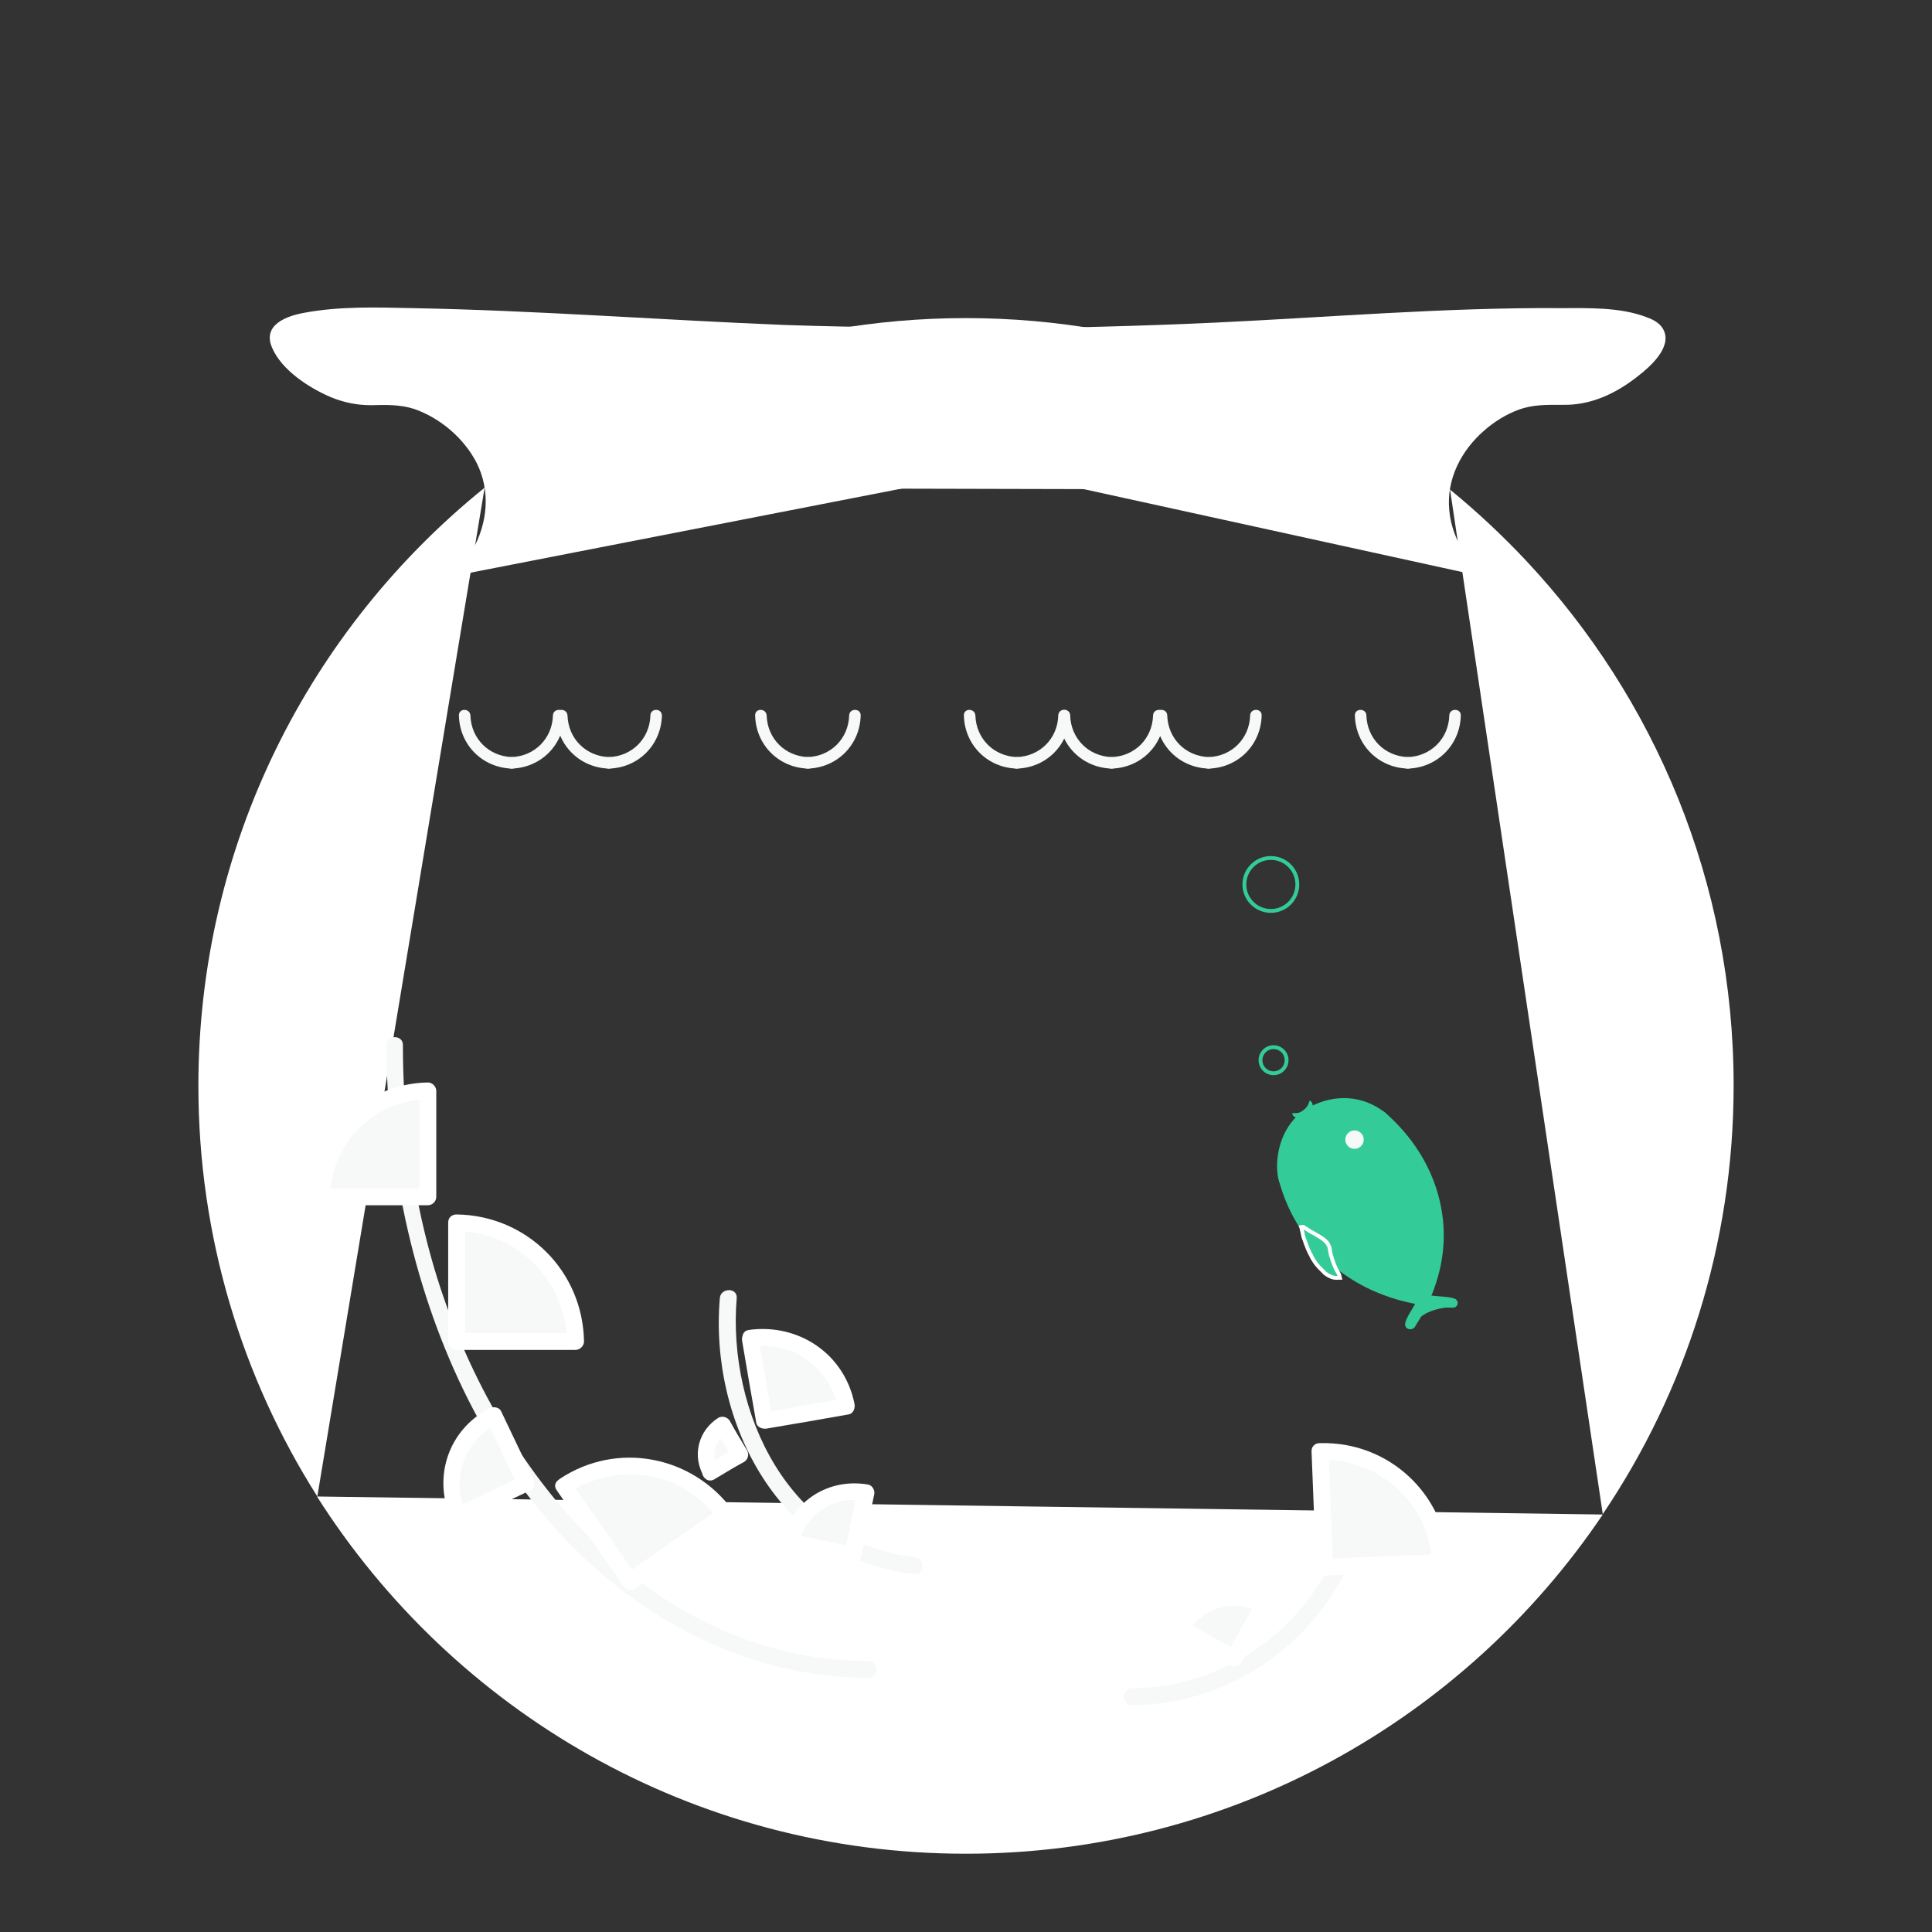<?xml version="1.0" encoding="utf-8"?>
<!-- Generator: Adobe Illustrator 19.0.0, SVG Export Plug-In . SVG Version: 6.00 Build 0)  -->
<svg version="1.1" id="图层_1" xmlns="http://www.w3.org/2000/svg" xmlns:xlink="http://www.w3.org/1999/xlink" x="0px" y="0px"
	 viewBox="746.5 246.5 503.5 503.5" style="enable-background:new 746.5 246.5 503.5 503.5;" xml:space="preserve">
<rect x="746.5" y="246.5" width="503.5" height="503.5" fill="#333333" stroke="none"/>
<style type="text/css">
	.st0{fill:#FFFFFF;}
	.st1{fill:#F7F8F8;}
	.st2{fill:#33CC99;stroke:#33CC99;stroke-miterlimit:10;}
	.st3{fill:#33CC99;}
	.st4{fill:#F7F8F8;stroke:#F7F8F8;stroke-miterlimit:10;}
	.st5{fill:#33CC99;stroke:#FFFFFF;stroke-miterlimit:10;}
	.st6{fill:none;stroke:#33CC99;stroke-miterlimit:10;}
	.st7{fill:none;stroke:#33CC99;stroke-width:2;stroke-miterlimit:10;}
</style>
<g id="图层_1_4_">
	<g>
		<path class="st0" d="M1124.4,374.1c7.1,5.8,13.7,12,19.9,18.6c33.5,35.8,54,83.8,54,136.7c0,41.4-12.6,79.8-34.1,111.7"/>
		<path class="st0" d="M872.8,373.6c34.3-27.7,77.9-44.2,125.4-44.2c47.8,0,91.7,16.7,126.2,44.8L872.8,373.6
			c-45.5,36.7-74.6,92.9-74.6,155.9c0,39.3,11.4,76.1,31,107"/>
	</g>
	<g>
		<path class="st0" d="M1164.2,641.2c-35.9,53.3-96.9,88.4-166,88.4c-71.2,0-133.6-37.2-169.1-93.1"/>
	</g>
</g>
<g>
	<path class="st0" d="M1130.4,396.2c-1.7-1.9-8.8-10-7.8-21c1.1-11.9,10.9-20.3,19.1-23.4c8.8-3.3,12.5,0.7,21.6-3
		c7.6-3.1,16.4-10.7,15.6-15c-2.5-12.3-86.2-0.6-178.9,0c-64.9,0.4-111,6.4-144.4,2.2"/>
	<g>
		<path class="st0" d="M1131.5,395.1c-3.9-4.3-6.8-9.8-7.3-15.6c-0.8-8.1,3.1-15.6,9.1-20.8c2.6-2.3,5.7-4.2,8.9-5.4
			c3.8-1.4,7.4-1.3,11.4-1.3c7.4,0.2,14-2.9,19.8-7.5c3.1-2.4,8.8-7.4,6.7-11.9c-0.8-1.8-2.7-2.8-4.4-3.4
			c-6.9-2.7-15.3-2.4-22.6-2.4c-30.1-0.2-60.3,2.4-90.4,3.8c-38.4,1.8-76.8,1.6-115.3,3.2c-27.7,1.2-55.8,3.7-83.5,1.6
			c-2.8-0.2-5.5-0.5-8.3-0.8c-1.9-0.2-1.9,2.8,0,3c26,3.3,52.6,1,78.7-0.2c37.3-1.7,74.5-1.6,111.8-3.1c32.1-1.2,64.2-3.7,96.4-4.4
			c9.2-0.2,18.7-0.6,27.8,1c2.1,0.4,4.8,0.8,6.5,2.2c3.1,2.7-4.1,8.3-6.2,9.9c-3.3,2.4-7,4.5-11.1,5.5c-3.6,0.8-7.2,0.2-10.8,0.4
			c-6.4,0.2-12.4,3.3-17.2,7.4c-11.1,9.4-13.4,24.4-5.5,36.5c1,1.6,2.2,3,3.4,4.4C1130.6,398.7,1132.8,396.5,1131.5,395.1
			L1131.5,395.1z"/>
	</g>
</g>
<g>
	<path class="st0" d="M866.8,396.2c1.7-1.9,8.8-10,7.8-21c-1.1-11.9-10.9-20.3-19.1-23.4c-8.8-3.3-12.5,0.7-21.6-3
		c-7.6-3.1-16.4-10.7-15.6-15c2.5-12.3,86.2-0.6,178.9,0c64.9,0.4,91.4,16.9,124.9,12.6"/>
	<g>
		<path class="st0" d="M867.9,397.3c8.3-9.2,11.2-22.5,4.4-33.5c-3.4-5.5-8.6-9.9-14.5-12.6c-3.2-1.4-6.5-2.2-10-2.3
			c-3.6-0.1-7,0.4-10.5-0.5c-4.2-1.1-8.3-3.5-11.7-6.3c-2-1.6-5.9-4.7-5.9-7.6c0-1.6,1.9-2.3,3.5-2.8c7.6-2.4,16.2-2,24-2
			c30.7,0.1,61.5,2.7,92.2,4c19.6,0.8,39.3,1.4,58.9,1.6c16.8,0.2,33.5,1.4,50.1,4c21.7,3.3,43.7,10.1,65.9,9.2
			c2.6-0.1,5.1-0.3,7.7-0.6c1.9-0.2,1.9-3.3,0-3c-21.9,2.7-43.6-3.6-64.9-7.2c-15.4-2.7-30.9-4.4-46.5-5.1
			c-19.8-0.8-39.6-0.7-59.4-1.4c-32.5-1.3-64.9-3.8-97.4-4.4c-9.2-0.2-18.8-0.5-27.9,1.2c-4.6,0.8-11.1,3.1-8.5,9.1
			c2.5,5.9,9.7,10.5,15.3,12.9c3.4,1.4,6.8,2.1,10.5,2.1c3.9-0.1,7.6-0.2,11.3,1c6.8,2.4,12.9,7.6,16.2,14
			c3.7,7.3,2.9,15.8-1.1,22.8c-1.1,1.9-2.4,3.6-3.8,5.2C864.5,396.5,866.6,398.7,867.9,397.3L867.9,397.3z"/>
	</g>
</g>
<g>
	<g>
		<path class="st1" d="M1124.2,433c-0.2,6-4.8,10.6-10.8,10.8c-1.9,0.1-1.9,3.1,0,3c7.7-0.2,13.6-6.2,13.8-13.8
			C1127.3,431,1124.2,431,1124.2,433L1124.2,433z"/>
	</g>
</g>
<g>
	<g>
		<path class="st1" d="M1099.6,433c0.2,7.7,6.2,13.6,13.8,13.8c1.9,0.1,1.9-3,0-3c-6-0.2-10.6-4.8-10.8-10.8
			C1102.6,431,1099.5,431,1099.6,433L1099.6,433z"/>
	</g>
</g>
<g>
	<g>
		<path class="st1" d="M1072.3,433c-0.2,6-4.8,10.6-10.8,10.8c-1.9,0.1-1.9,3.1,0,3c7.7-0.2,13.6-6.2,13.8-13.8
			C1075.4,431,1072.3,431,1072.3,433L1072.3,433z"/>
	</g>
</g>
<g>
	<g>
		<path class="st1" d="M1047.7,433c0.2,7.7,6.2,13.6,13.8,13.8c1.9,0.1,1.9-3,0-3c-6-0.2-10.6-4.8-10.8-10.8
			C1050.7,431,1047.6,431,1047.7,433L1047.7,433z"/>
	</g>
</g>
<g>
	<g>
		<path class="st1" d="M1047,433c-0.2,6-4.8,10.6-10.8,10.8c-1.9,0.1-1.9,3.1,0,3c7.7-0.2,13.6-6.2,13.8-13.8
			C1050.1,431,1047,431,1047,433L1047,433z"/>
	</g>
</g>
<g>
	<g>
		<path class="st1" d="M1022.4,433c0.2,7.7,6.2,13.6,13.8,13.8c1.9,0.1,1.9-3,0-3c-6-0.2-10.6-4.8-10.8-10.8
			C1025.4,431,1022.3,431,1022.4,433L1022.4,433z"/>
	</g>
</g>
<g>
	<g>
		<path class="st1" d="M1022.3,433c-0.2,6-4.8,10.6-10.8,10.8c-1.9,0.1-1.9,3.1,0,3c7.7-0.2,13.6-6.2,13.8-13.8
			C1025.4,431,1022.3,431,1022.3,433L1022.3,433z"/>
	</g>
</g>
<g>
	<g>
		<path class="st1" d="M997.7,433c0.2,7.7,6.2,13.6,13.8,13.8c1.9,0.1,1.9-3,0-3c-6-0.2-10.6-4.8-10.8-10.8
			C1000.6,431,997.6,431,997.7,433L997.7,433z"/>
	</g>
</g>
<g>
	<g>
		<path class="st1" d="M967.8,433c-0.2,6-4.8,10.6-10.8,10.8c-1.9,0.1-1.9,3.1,0,3c7.7-0.2,13.6-6.2,13.8-13.8
			C970.9,431,967.8,431,967.8,433L967.8,433z"/>
	</g>
</g>
<g>
	<g>
		<path class="st1" d="M943.3,433c0.2,7.7,6.2,13.6,13.8,13.8c1.9,0.1,1.9-3,0-3c-6-0.2-10.6-4.8-10.8-10.8
			C946.2,431,943.2,431,943.3,433L943.3,433z"/>
	</g>
</g>
<g>
	<g>
		<path class="st1" d="M916,433c-0.2,6-4.8,10.6-10.8,10.8c-1.9,0.1-1.9,3.1,0,3c7.7-0.2,13.6-6.2,13.8-13.8
			C919,431,916,431,916,433L916,433z"/>
	</g>
</g>
<g>
	<g>
		<path class="st1" d="M891.4,433c0.2,7.7,6.2,13.6,13.8,13.8c1.9,0.1,1.9-3,0-3c-6-0.2-10.6-4.8-10.8-10.8
			C894.3,431,891.3,431,891.4,433L891.4,433z"/>
	</g>
</g>
<g>
	<g>
		<path class="st1" d="M890.6,433c-0.2,6-4.8,10.6-10.8,10.8c-1.9,0.1-1.9,3.1,0,3c7.7-0.2,13.6-6.2,13.8-13.8
			C893.7,431,890.6,431,890.6,433L890.6,433z"/>
	</g>
</g>
<g>
	<g>
		<path class="st1" d="M866.1,433c0.2,7.7,6.2,13.6,13.8,13.8c1.9,0.1,1.9-3,0-3c-6-0.2-10.6-4.8-10.8-10.8
			C869,431,866,431,866.1,433L866.1,433z"/>
	</g>
</g>
<g>
	<g>
		<path class="st0" d="M878.7,378.8c0.2-10.9,8.8-19.5,19.7-19.7c1.9-0.1,1.9-3.1,0-3c-12.6,0.2-22.5,10.1-22.7,22.7
			C875.7,380.8,878.7,380.8,878.7,378.8L878.7,378.8z"/>
	</g>
</g>
<g>
	<g>
		<path class="st1" d="M1099.3,628.7c-0.3,31.7-26.1,57.5-57.8,57.8c-2.8,0-2.8,4.4,0,4.4c34.2-0.3,61.8-28.1,62.2-62.2
			C1103.7,625.9,1099.3,625.9,1099.3,628.7L1099.3,628.7z"/>
	</g>
</g>
<g>
	<g>
		<path class="st1" d="M847.2,518.9c0.2,59.5,25.6,128,82.6,155c13.4,6.4,28.1,9.8,43,9.9c2.8,0,2.8-4.4,0-4.4
			c-58.6-0.3-99.1-52.6-113.8-104.7c-5.1-18.1-7.5-37-7.5-55.8C851.6,516.1,847.2,516.1,847.2,518.9L847.2,518.9z"/>
	</g>
</g>
<g>
	<g>
		<path class="st1" d="M934.1,584.8c-2.8,32.3,15.6,68.3,50.7,71.9c2.8,0.3,2.8-4.1,0-4.4c-32.7-3.5-48.8-37.9-46.3-67.6
			C938.6,582,934.3,582.1,934.1,584.8L934.1,584.8z"/>
	</g>
</g>
<g>
	<path class="st1" d="M830.3,558.5c0-15.3,12.4-27.6,27.6-27.6v27.6H830.3z"/>
	<g>
		<path class="st0" d="M832.5,558.5c0.3-14.1,11.3-25.2,25.5-25.5c-0.7-0.7-1.5-1.5-2.2-2.2c0,9.2,0,18.5,0,27.6
			c0.7-0.7,1.5-1.5,2.2-2.2c-9.2,0-18.5,0-27.6,0c-2.8,0-2.8,4.4,0,4.4c9.2,0,18.5,0,27.6,0c1.2,0,2.2-1,2.2-2.2
			c0-9.2,0-18.5,0-27.6c0-1.1-1-2.2-2.2-2.2c-16.5,0.3-29.5,13.3-29.8,29.8C828,561.3,832.4,561.3,832.5,558.5z"/>
	</g>
</g>
<g>
	<path class="st1" d="M865.5,565.1c17.1,0,31,13.9,31,31h-31V565.1z"/>
	<g>
		<path class="st0" d="M865.5,567.3c15.9,0.3,28.4,12.8,28.8,28.8c0.7-0.7,1.5-1.5,2.2-2.2c-10.3,0-20.7,0-31,0
			c0.7,0.7,1.5,1.5,2.2,2.2c0-10.3,0-20.7,0-31c0-2.8-4.4-2.8-4.4,0c0,10.3,0,20.7,0,31c0,1.2,1,2.2,2.2,2.2c10.3,0,20.7,0,31,0
			c1.1,0,2.2-1,2.2-2.2c-0.3-18.3-14.8-32.8-33.1-33.1C862.6,562.9,862.6,567.3,865.5,567.3z"/>
	</g>
</g>
<g>
	<path class="st1" d="M942.1,595.4c11.8-2,22.9,5.9,24.9,17.7l-21.4,3.7L942.1,595.4z"/>
	<g>
		<path class="st0" d="M942.7,597.5c10.8-1.6,20.2,5.7,22.3,16.2c0.5-0.9,1-1.8,1.5-2.7c-7.1,1.2-14.2,2.4-21.4,3.7
			c0.9,0.5,1.8,1,2.7,1.5c-1.2-7.1-2.4-14.2-3.7-21.4c-0.4-2.8-4.7-1.6-4.2,1.1c1.2,7.1,2.4,14.2,3.7,21.4c0.2,1.2,1.7,1.7,2.7,1.5
			c7.1-1.2,14.2-2.4,21.4-3.7c1.2-0.2,1.7-1.7,1.5-2.7c-2.6-13.1-14.6-21.1-27.6-19.3C938.8,593.6,940,597.9,942.7,597.5z"/>
	</g>
</g>
<g>
	<path class="st1" d="M952.4,648.5c1.8-9,10.6-14.7,19.7-12.9l-3.4,16.3L952.4,648.5z"/>
	<g>
		<path class="st0" d="M954.5,649c1.9-7.8,9-12.7,17-11.4c-0.5-0.9-1-1.8-1.5-2.7c-1.1,5.4-2.3,10.9-3.4,16.3c0.9-0.5,1.8-1,2.7-1.5
			c-5.4-1.1-10.9-2.3-16.3-3.4c-2.7-0.6-3.9,3.7-1.1,4.2c5.4,1.1,10.9,2.3,16.3,3.4c1.1,0.3,2.4-0.3,2.7-1.5
			c1.1-5.4,2.3-10.9,3.4-16.3c0.3-1-0.3-2.4-1.5-2.7c-10.3-1.8-19.9,4.2-22.3,14.4C949.6,650.6,953.9,651.8,954.5,649z"/>
	</g>
</g>
<g>
	<path class="st1" d="M931.7,630.2c-2.5-4.2-1.1-9.7,3.1-12.2l4.5,7.7L931.7,630.2z"/>
	<g>
		<path class="st0" d="M933.6,629.1c-1.8-3.3-0.9-7.1,2.3-9.2c-1-0.3-2-0.5-3-0.8c1.5,2.5,3.1,5.1,4.5,7.7c0.3-1,0.5-2,0.8-3
			c-2.5,1.5-5.1,3.1-7.7,4.5c-2.4,1.4-0.2,5.2,2.2,3.7c2.5-1.5,5.1-3.1,7.7-4.5c1-0.6,1.4-1.9,0.8-3c-1.5-2.5-3.1-5.1-4.5-7.7
			c-0.6-1-2-1.4-3-0.8c-5.2,3.3-6.9,9.8-3.8,15.2C931.1,633.7,934.9,631.6,933.6,629.1z"/>
	</g>
</g>
<g>
	<path class="st1" d="M893.5,633.8c13.7-9.6,32.5-6.2,42.1,7.5l-24.8,17.3L893.5,633.8z"/>
	<g>
		<path class="st0" d="M894.5,635.7c12.8-8.6,29.9-5.9,39.1,6.7c0.3-1,0.5-2,0.8-3c-8.3,5.8-16.6,11.5-24.8,17.3c1,0.3,2,0.5,3,0.8
			c-5.8-8.3-11.5-16.6-17.3-24.8c-1.6-2.3-5.4-0.1-3.7,2.2c5.8,8.3,11.5,16.6,17.3,24.8c0.6,0.9,1.9,1.5,3,0.8
			c8.3-5.8,16.6-11.5,24.8-17.3c0.9-0.6,1.5-2,0.8-3c-10.5-14.4-30.2-18.2-45.1-8.3C890,633.5,892.2,637.2,894.5,635.7z"/>
	</g>
</g>
<g>
	<path class="st1" d="M1090.5,624.7c16.7-0.7,30.8,12.3,31.4,28.9l-30.2,1.2L1090.5,624.7z"/>
	<g>
		<path class="st0" d="M1090.5,626.9c15.4-0.3,28.3,11.2,29.2,26.8c0.7-0.7,1.5-1.5,2.2-2.2c-10,0.4-20.1,0.8-30.2,1.2
			c0.7,0.7,1.5,1.5,2.2,2.2c-0.4-10-0.8-20.1-1.2-30.2c-0.1-2.8-4.4-2.8-4.4,0c0.4,10,0.8,20.1,1.2,30.2c0.1,1.1,1,2.3,2.2,2.2
			c10-0.4,20.1-0.8,30.2-1.2c1.1-0.1,2.3-1,2.2-2.2c-1-17.9-15.7-31.6-33.6-31.1C1087.6,622.5,1087.6,626.9,1090.5,626.9z"/>
	</g>
</g>
<g>
	<path class="st1" d="M1054.1,671.1c4.4-7.8,14.1-10.5,21.9-6.3l-7.8,14L1054.1,671.1z"/>
	<g>
		<path class="st0" d="M1055.9,672.1c4-6.6,11.9-9,18.9-5.5c-0.3-1-0.5-2-0.8-3c-2.6,4.7-5.2,9.4-7.8,14c1-0.3,2-0.5,3-0.8
			c-4.7-2.6-9.4-5.2-14-7.8c-2.4-1.4-4.6,2.4-2.2,3.7c4.7,2.6,9.4,5.2,14,7.8c1,0.5,2.4,0.3,3-0.8c2.6-4.7,5.2-9.4,7.8-14
			c0.5-1,0.3-2.4-0.8-3c-9.1-4.6-19.5-1.7-24.8,7C1050.7,672.4,1054.5,674.6,1055.9,672.1z"/>
	</g>
</g>
<g>
	<path class="st1" d="M865.8,641.5c-4.6-9.8-0.4-21.4,9.2-26l8.4,17.6L865.8,641.5z"/>
	<g>
		<path class="st0" d="M867.8,640.4c-3.9-8.9,0-18.7,8.5-23c-1-0.3-2-0.5-3-0.8c2.8,5.8,5.6,11.8,8.4,17.6c0.3-1,0.5-2,0.8-3
			c-5.8,2.8-11.8,5.6-17.6,8.4c-2.5,1.2-0.3,5,2.2,3.7c5.8-2.8,11.8-5.6,17.6-8.4c1.1-0.5,1.2-2,0.8-3c-2.8-5.8-5.6-11.8-8.4-17.6
			c-0.5-1.1-2-1.3-3-0.8c-10.8,5.6-14.9,18-10,29C865.1,645.2,868.8,643,867.8,640.4z"/>
	</g>
</g>
<path class="st2" d="M1125.4,585.4c0.8,0.3,0.6,1.4-0.3,1.4c-6.8-0.1-19.9-1.5-31.1-11c-9.2-7.9-12.7-17.3-13.9-22.7
	c-0.2-0.8,1-1.3,1.5-0.6c7.3,9.7,17.5,23.3,35.3,31.4C1119.1,585.1,1123.1,584.6,1125.4,585.4z"/>
<polygon class="st3" points="1090.4,562.2 1095,570.1 1112.5,582.8 1112.5,559.3 1104,553.4 "/>
<polygon class="st1" points="1085.6,553.1 1086.2,556.1 1082.4,554.9 "/>
<path class="st3" d="M1107.5,536.5c-5.9-4.7-13.3-4.9-19.7-1.5c-7.4,4-9.1,12.6-8.3,17.9c0.7,4.4,3.7,7,9.7,13.2
	c7,7.2,17.6,18.5,25.9,18.8c2.1,0.1,1.4,1.9,3.5,0c4.5-3.8,1.8-21.6-6-33.6C1111.2,546.6,1108.9,541.3,1107.5,536.5z"/>
<circle class="st4" cx="1099.5" cy="543.5" r="1.9"/>
<g>
	<path class="st5" d="M1086.1,566.2c0,0,0.1,0,0.3,0.2c0.1,0.1,0.5,0.3,0.8,0.5c0.3,0.2,0.7,0.5,1.1,0.7c0.3,0.1,0.7,0.4,1.1,0.6
		c0.1,0.1,0.3,0.2,0.5,0.3c0.2,0.1,0.3,0.2,0.5,0.3c0.3,0.2,0.6,0.4,0.9,0.6c0.3,0.2,0.5,0.4,0.7,0.6c0.1,0.1,0.2,0.2,0.3,0.3
		c0.1,0.1,0.2,0.2,0.2,0.3c0.1,0.1,0.1,0.2,0.2,0.4c0.1,0.1,0.1,0.2,0.2,0.4c0.1,0.2,0.1,0.2,0.1,0.4c0.1,0.2,0.1,0.3,0.1,0.5
		c0.1,0.4,0.1,0.7,0.2,1.1c0,0.2,0.1,0.4,0.2,0.6s0.1,0.5,0.2,0.7c0.2,0.5,0.3,0.9,0.5,1.4c0.2,0.4,0.4,1,0.6,1.3
		c0.2,0.4,0.4,0.7,0.5,0.9c0.2,0.3,0.2,0.4,0.2,0.4l0.2,0.8c0,0-0.2,0-0.6,0c-0.1,0.1-0.4,0-0.7,0c-0.3,0-0.5-0.1-0.9-0.2
		c-0.3-0.1-0.6-0.3-1-0.5c-0.3-0.2-0.8-0.5-1.1-0.9c-0.2-0.2-0.4-0.4-0.6-0.6s-0.4-0.4-0.6-0.6c-0.2-0.2-0.4-0.5-0.6-0.7
		s-0.3-0.5-0.5-0.7c-0.2-0.3-0.3-0.5-0.5-0.8s-0.3-0.5-0.4-0.8c-0.3-0.5-0.6-1.1-0.8-1.6s-0.4-1-0.6-1.5s-0.3-1-0.5-1.4
		c-0.2-0.5-0.2-0.8-0.3-1.2c-0.1-0.4-0.1-0.6-0.2-0.9c-0.1-0.5-0.2-0.8-0.2-0.8L1086.1,566.2z"/>
</g>
<circle class="st6" cx="1078.4" cy="522.8" r="3.4"/>
<circle class="st6" cx="1077.7" cy="477" r="6.9"/>
<g>
	<path class="st3" d="M1088,533.4c0,0,0.1,0.1,0.3,0.3c0.1,0.1,0.2,0.2,0.2,0.4c0.1,0.2,0.1,0.4,0.1,0.6c0,0.2,0,0.5,0,0.7
		c0,0.2-0.1,0.5-0.2,0.7s-0.3,0.5-0.4,0.7c-0.2,0.2-0.4,0.4-0.6,0.6c-0.2,0.2-0.5,0.3-0.8,0.4s-0.5,0.2-0.8,0.2s-0.5,0-0.8,0
		c-0.2,0-0.5-0.1-0.7-0.2s-0.4-0.2-0.5-0.3c-0.1-0.1-0.3-0.2-0.3-0.3c-0.2-0.2-0.2-0.4-0.2-0.4v-0.2c0,0,0.4,0,1,0s1.3-0.3,1.9-0.8
		c0.6-0.4,1.1-1.1,1.3-1.6c0.2-0.5,0.3-0.9,0.3-0.9L1088,533.4z"/>
</g>
<path class="st2" d="M1113.2,591.5c-0.2,0.9,1.1,1.3,1.6,0.5c3.7-5.6,9.7-17.2,6.6-31.6c-2.5-11.9-9.8-19.7-14.4-23.7
	c-0.7-0.6-1.8,0.1-1.4,0.9c5.4,11.3,12.8,27.5,10.9,46.6C1116.3,586.7,1113.7,589.1,1113.2,591.5z"/>
<path class="st7" d="M1114.2,592.4c0-3.5,5.2-6.3,11.7-6.3"/>
</svg>
